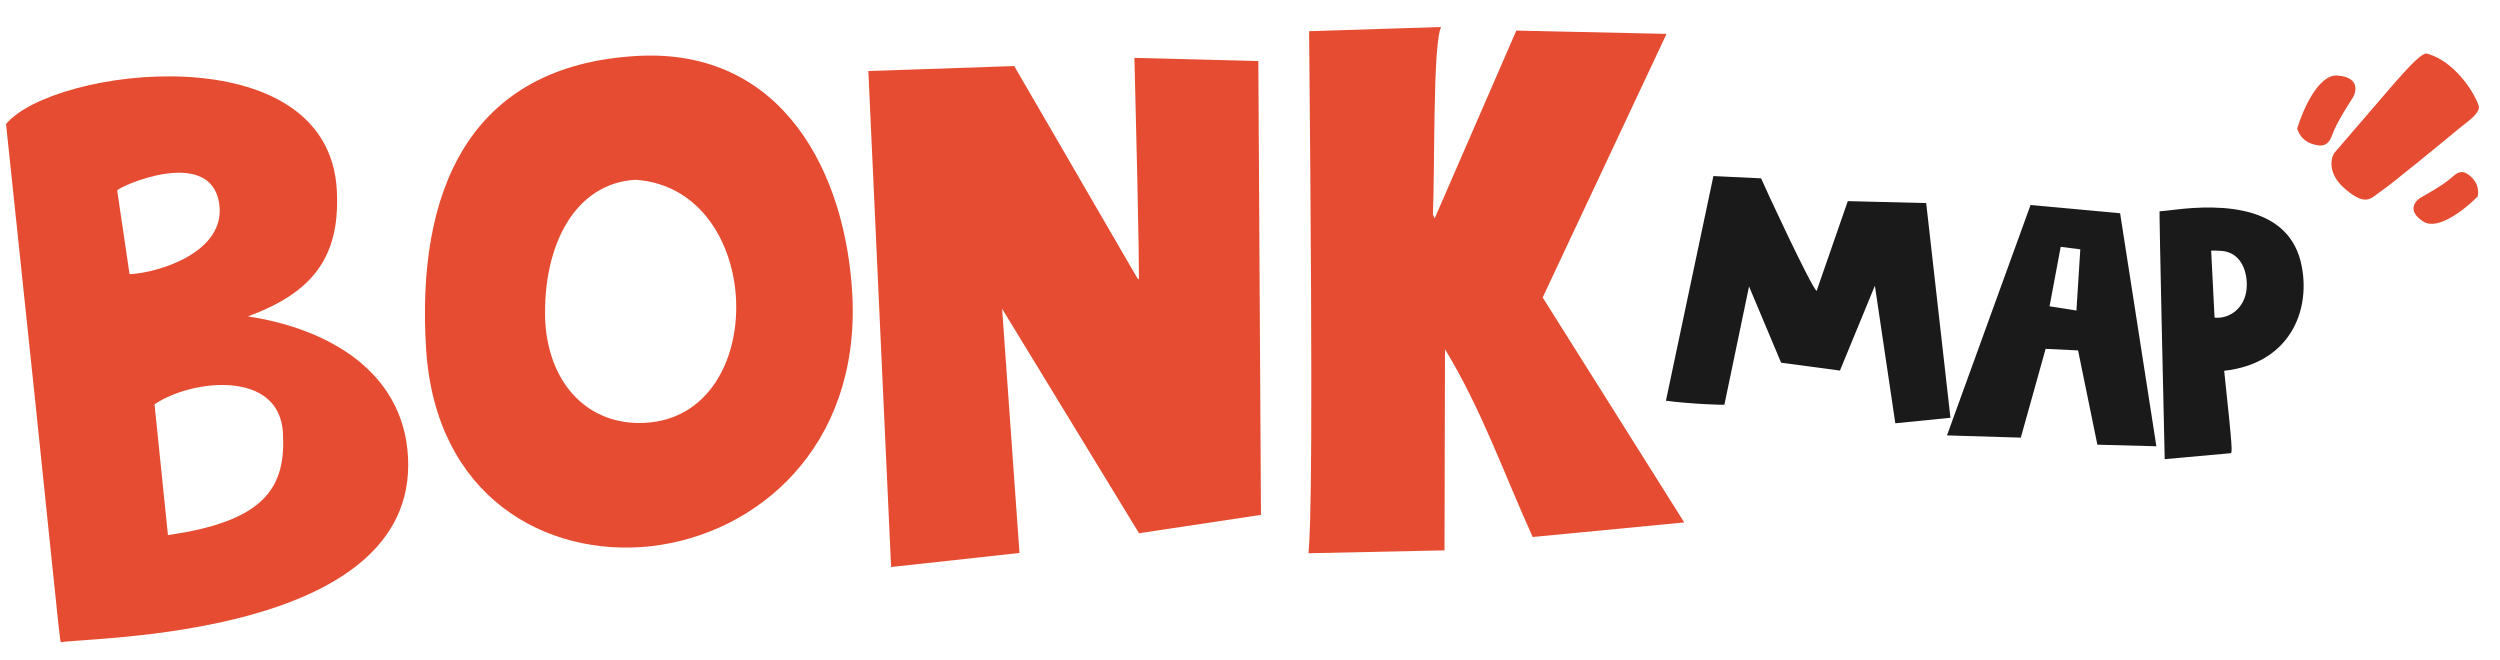 <svg width="962" height="254" viewBox="0 0 962 254" fill="none" xmlns="http://www.w3.org/2000/svg">
<path d="M832.977 176.687C830.855 82.925 830.967 81.713 831.004 81.31C832.65 81.19 834.578 80.96 836.507 80.73C855.384 78.396 881.333 79.157 885.719 102.512C889.129 120.208 880.636 139.932 855.864 142.673C859.15 173.531 859.076 174.339 858.253 174.399L832.977 176.687ZM850.86 96.448L852.162 122.234C858.24 122.794 863.832 118.285 864.49 111.148C865.048 105.088 862.637 97.261 855.072 96.564C854.532 96.514 851.548 96.375 850.86 96.448Z" fill="#1A1A1A"/>
<path d="M749.194 167.545L781.354 78.889L815.819 82.065L829.775 171.723L807.068 171.119L799.642 134.842L787.158 134.233L777.603 168.404L749.194 167.545ZM792.956 94.98L788.667 117.862L799.012 119.492L800.5 95.946L792.956 94.98Z" fill="#1A1A1A"/>
<path d="M729.321 162.874L721.455 109.947L708.006 142.605L685.374 139.571L673.029 110.23L663.549 155.728C663.537 155.863 651.095 155.53 641.05 154.197L659.319 67.748L677.676 68.626C678.554 70.876 696.765 110.113 699.036 111.949L711.033 77.395L741.197 78.141L750.53 160.761L729.321 162.874Z" fill="#1A1A1A"/>
<path d="M555.844 211.782L503.53 212.886C504.407 201.827 505.306 174.995 503.743 12.004L554.541 10.389C551.325 16.816 552.167 64.383 551.386 82.579L552.061 84.029L583.483 11.766L641.284 13.037L593.619 114.468L648.097 201.032L589.782 206.634C578.945 182.831 570.102 157.429 556.034 134.399L555.844 211.782Z" fill="#E54C31"/>
<path d="M392.293 212.782L342.894 218.189L334.138 27.325L390.276 25.415L437.635 107.015L438.261 107.576C438.196 106.389 438.56 102.203 436.525 22.265L484.207 23.5L485.222 198.126L438.296 205.182L385.614 118.816L392.293 212.782Z" fill="#E54C31"/>
<path d="M163.99 134.629C160.037 73.842 180.259 25.112 245.232 21.523C301.008 18.442 325.666 66.182 328.024 114.26C330.626 172.146 291.405 205.559 250.298 210.21C209.767 214.532 167.696 190.965 163.99 134.629ZM209.796 123.469C211.173 148.39 226.908 163.888 248.269 162.708C296.628 160.037 294.48 72.666 244.591 69.172C221.45 70.45 208.767 94.065 209.796 123.469Z" fill="#E54C31"/>
<path d="M23.455 247.142C22.861 247.175 21.549 228.797 2.323 47.736C20.46 25.904 126.262 12.62 129.605 73.143C131.096 100.141 119.011 113.009 95.389 121.754C125.698 126.329 155.163 142.557 156.998 175.785C160.865 245.801 32.867 245.134 23.455 247.142ZM59.464 155.58L64.623 205.884C103.012 200.49 109.988 186.714 108.874 166.539C107.53 142.212 73.806 145.86 59.464 155.58ZM45.102 73.347L49.855 105.521C62.019 104.849 86.859 96.632 84.376 78.617C81.318 55.574 44.739 72.176 45.102 73.347Z" fill="#E54C31"/>
<path d="M934.13 20.675C944.418 23.682 951.764 35.002 953.668 40.307C955.063 43.023 949.699 46.706 947.161 48.7C938.417 55.932 920.08 70.963 916.682 73.226C912.435 76.055 910.826 79.86 902.452 72.76C895.753 67.081 896.796 61.199 898.155 58.968C902.269 54.157 910.372 44.767 918.516 35.299C928.696 23.465 932.259 20.128 934.13 20.675Z" fill="#E54C31"/>
<path d="M951.552 68.728C953.846 71.177 953.742 74.339 953.404 75.614C948.808 80.302 938.215 88.806 932.609 85.321C925.602 80.964 929.916 76.923 931.427 76.082L931.427 76.082C932.939 75.241 940.496 71.037 943.557 68.169C946.619 65.302 948.684 65.666 951.552 68.728Z" fill="#E54C31"/>
<path d="M889.368 55.262C885.834 54.04 884.293 50.87 883.965 49.438C886.058 42.43 892.08 28.545 899.415 29.067C908.585 29.721 906.432 35.944 905.38 37.558L905.38 37.558C904.327 39.172 899.064 47.242 897.537 51.659C896.009 56.075 893.784 56.789 889.368 55.262Z" fill="#E54C31"/>
</svg>
